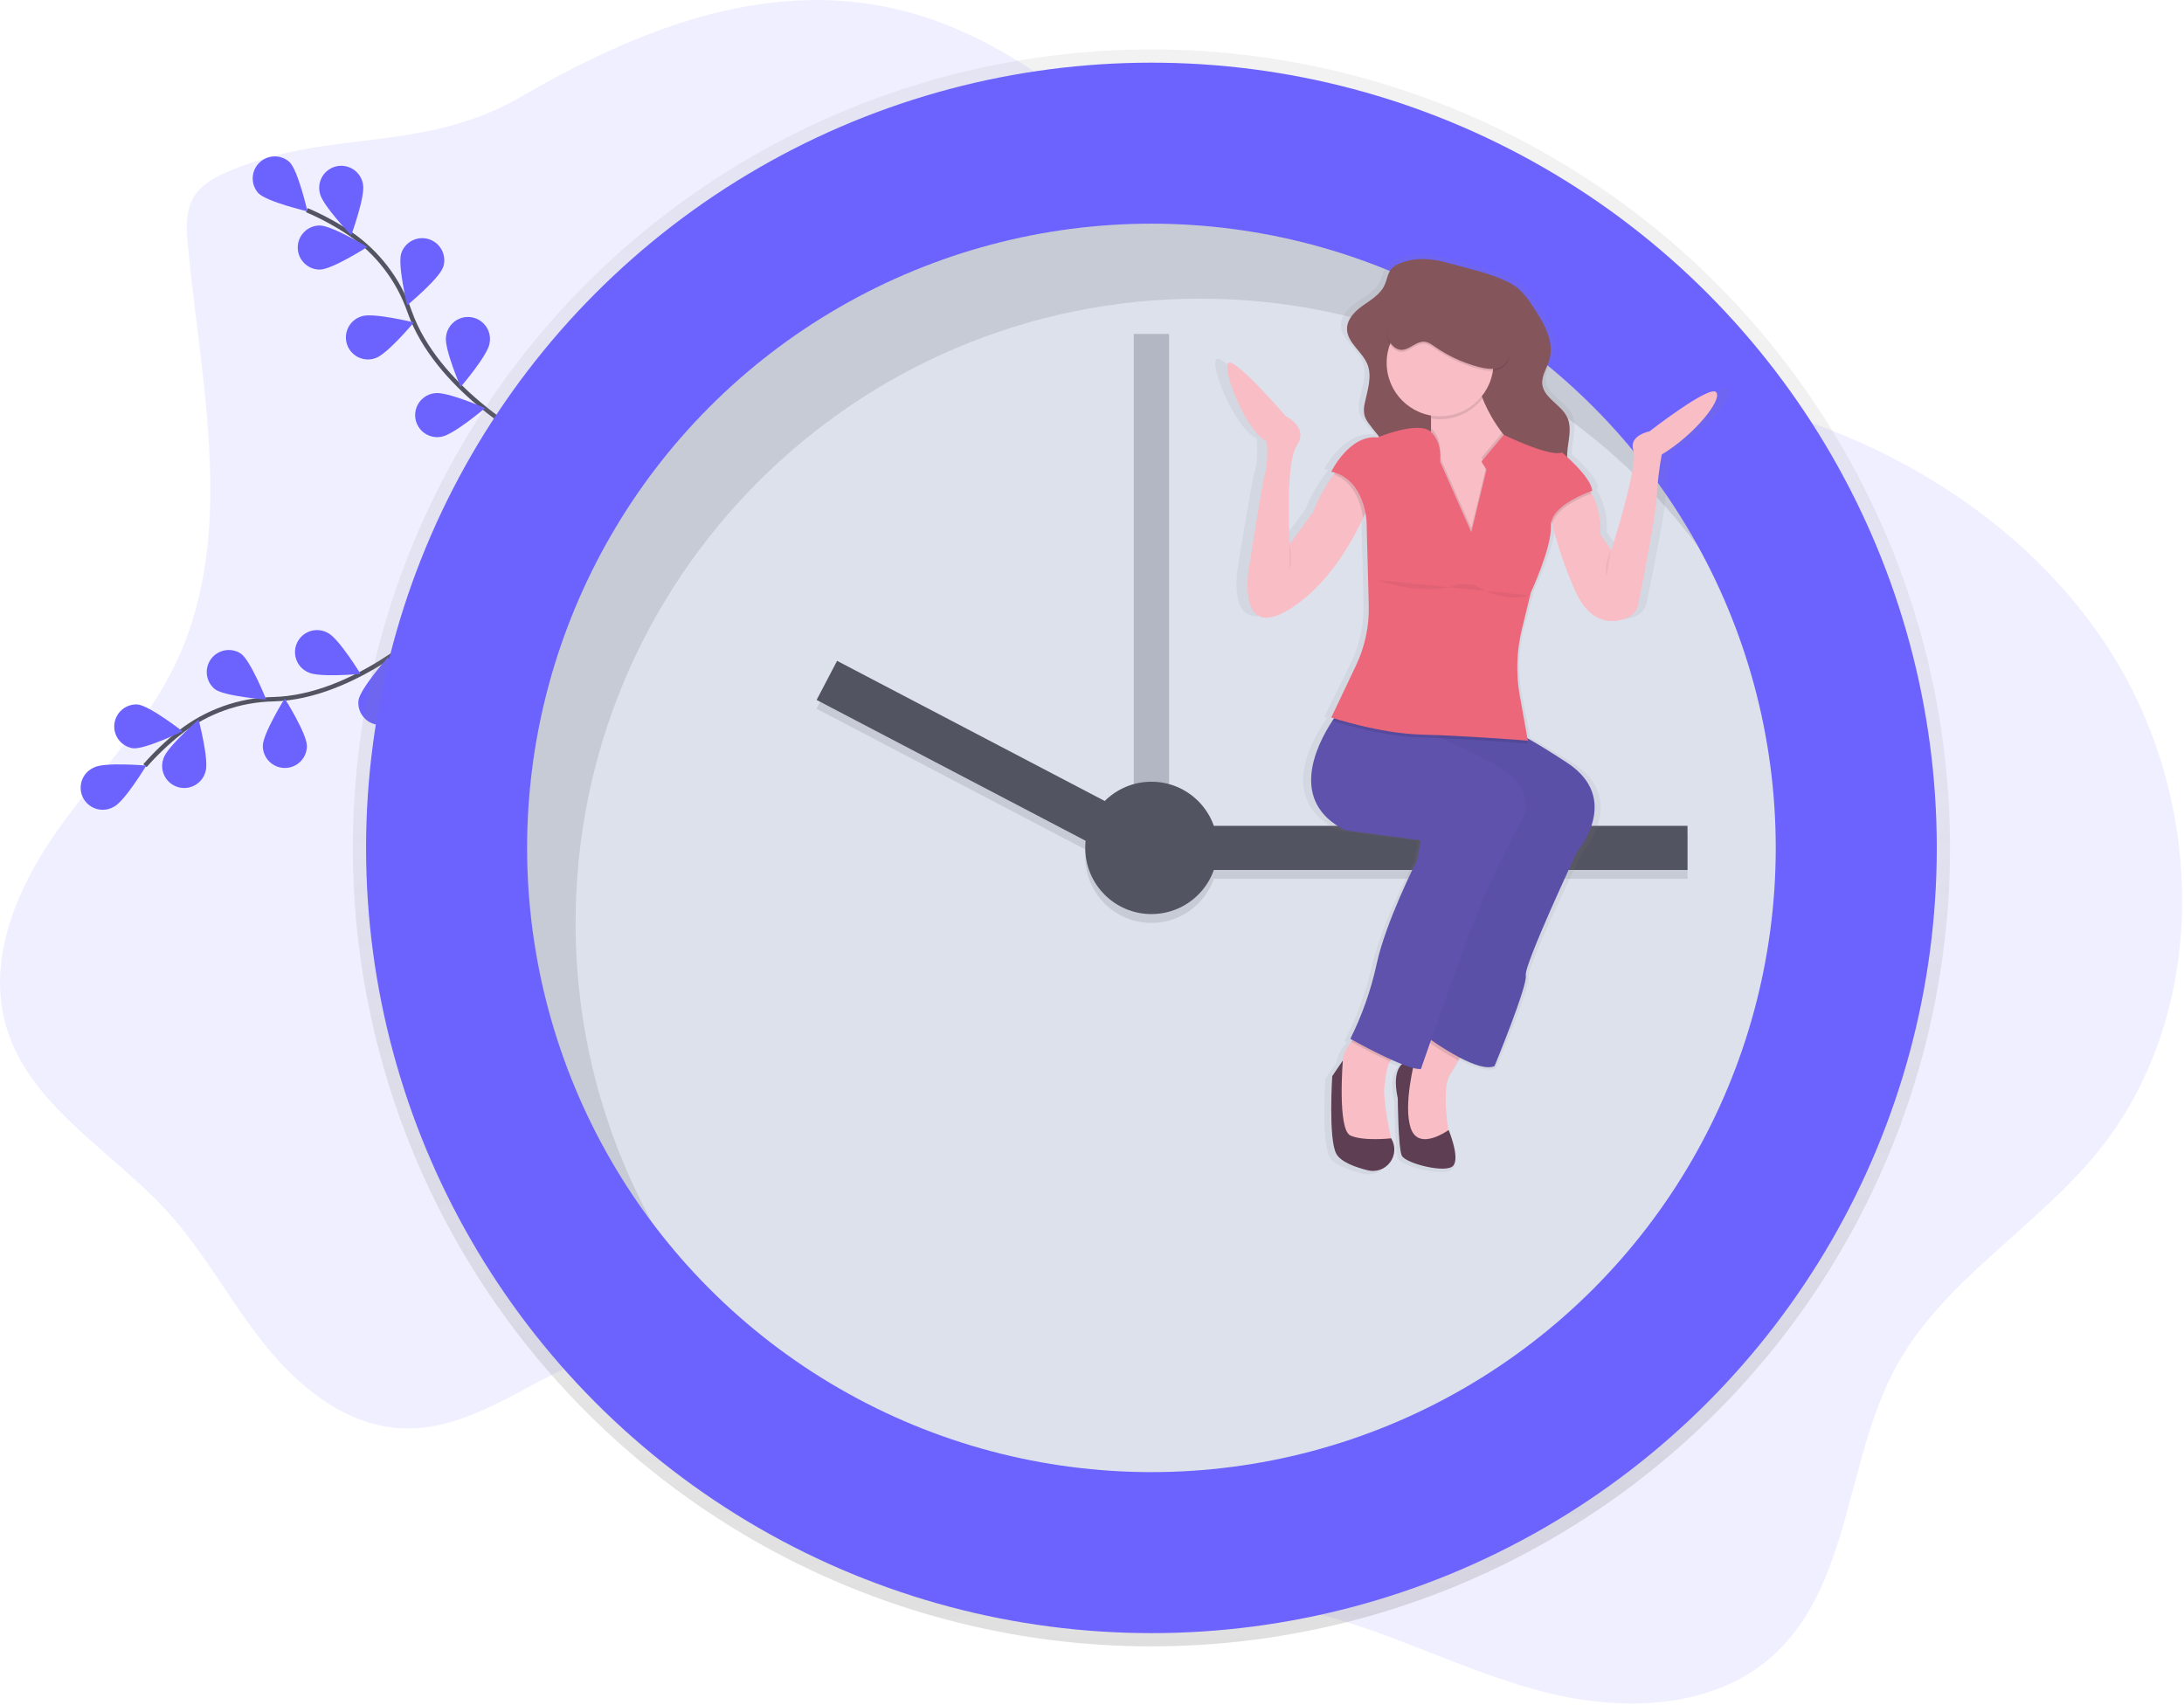 <?xml version="1.0" encoding="UTF-8"?>
<svg version="1.1" viewBox="0 0 990 773" xmlns="http://www.w3.org/2000/svg">
<defs>
<linearGradient id="b" x1="50%" x2="50%" y1="100%" y2="-3.4349e-15%">
<stop stop-color="#808080" stop-opacity=".25" offset="0"/>
<stop stop-color="#808080" stop-opacity=".12" offset=".54"/>
<stop stop-color="#808080" stop-opacity=".1" offset="1"/>
</linearGradient>
<linearGradient id="a" x1="74844%" x2="74844%" y1="59628%" y2="17926%">
<stop stop-color="#808080" stop-opacity=".25" offset="0"/>
<stop stop-color="#808080" stop-opacity=".12" offset=".54"/>
<stop stop-color="#808080" stop-opacity=".1" offset="1"/>
</linearGradient>
</defs>
<g fill="none" fill-rule="evenodd">
<path d="m104.4 77.33c-6.46 2.68-13.09 6.12-16.64 12.15-3.76 6.37-3.31 14.28-2.61 21.65 6.1 63.92 22.17 131.9-5.58 189.8-13.47 28.09-36 50.6-53.92 76.11s-31.45 57.36-23.13 87.37c10.16 36.67 48.08 57 73.64 85.22 16.73 18.45 28.46 40.87 44.07 60.28s37 36.51 61.92 37.65c35.84 1.65 65-29.3 100.14-36.47 36-7.34 72.25 11.34 101.44 33.7s55.74 49.45 89.75 63.41c37.56 15.43 79.9 13.07 119.44 22.34 36 8.45 69.14 26.42 104.88 36s77.63 9 105.32-15.47c36.09-32 33.25-89 56.3-131.33 21.41-39.33 63.32-62.81 91.53-97.58 50.76-62.58 49.1-158.23 6-226.29s-121.17-109.27-201-120c-36-4.83-73.07-4.17-107.68-15.16-92.64-29.4-147.77-134.74-242.35-156.66-60.12-13.91-118.59 10.18-169.8 39.83-44.45 25.74-85.46 14.26-131.72 33.45z" fill="#6C63FF" fill-rule="nonzero" opacity=".1"/>
<path d="m194.68 283.83s-34.13 32.21-70.76 33.17c-15.382 0.306-30.249 5.594-42.37 15.07-5.729 4.529-11.031 9.573-15.84 15.07" stroke="#535461" stroke-width="2"/>
<path d="m42.61 347.93c4.92-2.5 23.7-0.84 23.7-0.84s-9.74 16.15-14.66 18.65c-3.211 1.904-7.216 1.86-10.385-0.113-3.169-1.973-4.975-5.547-4.684-9.269 0.291-3.722 2.631-6.971 6.069-8.428h-0.04z" fill="#6C63FF" fill-rule="nonzero"/>
<path d="m62.38 319.38c5.49 0.58 20.35 12.18 20.35 12.18s-17 8.26-22.44 7.69c-5.287-0.799-9.011-5.616-8.451-10.934 0.559-5.318 5.203-9.255 10.541-8.936z" fill="#6C63FF" fill-rule="nonzero"/>
<path d="m109.26 296.37c4.44 3.27 11.42 20.79 11.42 20.79s-18.81-1.43-23.25-4.69c-4.157-3.359-4.939-9.393-1.774-13.7s9.156-5.364 13.604-2.4z" fill="#6C63FF" fill-rule="nonzero"/>
<path d="m148.65 286.96c4.93 2.47 14.77 18.56 14.77 18.56s-18.78 1.77-23.71-0.7c-3.389-1.48-5.684-4.709-5.969-8.396-0.284-3.687 1.489-7.229 4.611-9.211 3.122-1.982 7.082-2.079 10.298-0.253z" fill="#6C63FF" fill-rule="nonzero"/>
<path d="m93.18 349.77c1.64-5.27-3.16-23.51-3.16-23.51s-14.28 12.32-15.92 17.59c-1.259 3.465-0.509 7.341 1.95 10.087 2.46 2.746 6.23 3.916 9.812 3.045 3.582-0.871 6.394-3.643 7.317-7.212z" fill="#6C63FF" fill-rule="nonzero"/>
<path d="m139.11 338.14c0-5.52-10.05-21.48-10.05-21.48s-9.94 16-9.93 21.54c0.017 5.523 4.507 9.987 10.03 9.97 5.523-0.017 9.987-4.507 9.97-10.03h-0.02z" fill="#6C63FF" fill-rule="nonzero"/>
<path d="m182.2 320.78c0.92-5.44-6.28-22.87-6.28-22.87s-12.51 14.12-13.42 19.56c-0.638 5.301 3.001 10.169 8.266 11.056 5.266 0.887 10.299-2.519 11.434-7.736v-0.01z" fill="#6C63FF" fill-rule="nonzero"/>
<path d="m239.03 198.53s-41.11-22.58-53.33-57.17c-5.02-14.545-14.625-27.069-27.37-35.69-6.082-4.047-12.522-7.528-19.24-10.4" stroke="#535461" stroke-width="2"/>
<path d="m131.29 73.52c3.89 3.91 8.08 22.3 8.08 22.3s-18.36-4.3-22.25-8.22c-3.568-3.962-3.4-10.027 0.383-13.785 3.782-3.758 9.848-3.888 13.787-0.295z" fill="#6C63FF" fill-rule="nonzero"/>
<path d="m164.54 83.55c1.14 5.4-5.33 23.11-5.33 23.11s-13.07-13.59-14.21-19c-0.922-3.564 0.189-7.346 2.891-9.845 2.702-2.499 6.559-3.312 10.04-2.116 3.481 1.196 6.024 4.208 6.618 7.841l-0.01 0.01z" fill="#6C63FF" fill-rule="nonzero"/>
<path d="m200.84 121.14c-1.74 5.23-16.27 17.26-16.27 17.26s-4.42-18.33-2.68-23.57c1.742-5.247 7.408-8.088 12.655-6.345 5.247 1.742 8.088 7.408 6.345 12.655h-0.05z" fill="#6C63FF" fill-rule="nonzero"/>
<path d="m221.92 155.69c-0.83 5.45-13.12 19.76-13.12 19.76s-7.46-17.32-6.63-22.77c0.377-3.669 2.742-6.833 6.155-8.232 3.413-1.399 7.318-0.806 10.162 1.544 2.843 2.349 4.163 6.073 3.433 9.688v0.01z" fill="#6C63FF" fill-rule="nonzero"/>
<path d="m145.08 122.21c5.52-0.06 21.4-10.24 21.4-10.24s-16.11-9.8-21.63-9.74c-5.523 0.064-9.948 4.592-9.885 10.115s4.592 9.948 10.115 9.885v-0.02z" fill="#6C63FF" fill-rule="nonzero"/>
<path d="m170.24 162.35c5.24-1.71 17.35-16.17 17.35-16.17s-18.31-4.53-23.55-2.82c-3.521 1.005-6.212 3.854-7.013 7.427-0.801 3.573 0.414 7.299 3.169 9.711s6.608 3.127 10.044 1.861v-0.01z" fill="#6C63FF" fill-rule="nonzero"/>
<path d="m200.04 198.01c5.46-0.8 19.84-13 19.84-13s-17.28-7.56-22.73-6.76c-3.656 0.377-6.81 2.728-8.215 6.125-1.405 3.396-0.834 7.289 1.487 10.138 2.321 2.849 6.018 4.196 9.628 3.507l-0.01-0.01z" fill="#6C63FF" fill-rule="nonzero"/>
<circle cx="521.94" cy="384.41" r="362" fill="url(#b)" fill-rule="nonzero"/>
<circle cx="521.94" cy="384.41" r="356" fill="#6C63FF" fill-rule="nonzero"/>
<circle cx="521.94" cy="384.41" r="283" fill="#DDE1EC" fill-rule="nonzero"/>
<rect x="513.94" y="151.41" width="16" height="250" fill="#535461" fill-rule="nonzero" opacity=".3"/>
<g transform="translate(370 303)" fill="#000" fill-rule="nonzero" opacity=".1">
<rect x="168.94" y="75.41" width="226" height="20"/>
<rect transform="translate(75.843 46.677) rotate(-62.36) translate(-75.843 -46.677)" x="65.843" y="-33.583" width="20" height="160.52"/>
<circle cx="151.94" cy="85.41" r="30"/>
</g>
<rect x="538.94" y="374.41" width="226" height="20" fill="#535461" fill-rule="nonzero"/>
<rect transform="translate(445.91 345.7) rotate(27.64) translate(-445.91 -345.7)" x="365.65" y="335.7" width="160.52" height="20" fill="#535461" fill-rule="nonzero"/>
<circle cx="521.94" cy="384.41" r="30" fill="#535461" fill-rule="nonzero"/>
<g transform="translate(238 101)" fill="#000" fill-rule="nonzero" opacity=".1">
<path d="m22.92 317.41c0-156.3 126.7-283 283-283 88.945-0.079 172.74 41.728 226.16 112.84-48.16-87.52-141.16-146.84-248.16-146.84-156.3 0-283 126.7-283 283-0.092 61.402 19.878 121.15 56.87 170.16-22.941-41.711-34.938-88.556-34.87-136.16z"/>
</g>
<path d="m783.42 176.23c-3.36-3.23-31.64 18-31.64 18s-10.07 1.84-7.67 8.75-10.55 45.61-10.55 45.61l-5.27-7.37c0.51-8.65-1.87-14.78-4.19-18.6-0.19-0.31-0.38-0.61-0.57-0.89l0.92-0.32c-0.35-4.72-7.9-11.91-11.91-15.43v-1.52c0.25-5.64 2.51-11.59 0-16.7-2.84-5.83-11.15-8.76-11.85-15.16-0.42-3.82 2.16-7.27 3.3-10.95 2.72-8.8-2.93-17.78-8.33-25.36-1.829-2.842-4.055-5.408-6.61-7.62-2.434-1.78-5.107-3.207-7.94-4.24-7.91-3.2-16-4.81-24.16-7-7.83-2.08-15.05-3.07-23-0.46-1.887 0.509-3.609 1.498-5 2.87-1.89 2.12-2.14 5.14-3.38 7.67-2 4.07-6.31 6.5-10.12 9.11s-7.63 6.19-7.65 10.69c0 6.39 7.3 10.41 9.74 16.36 2.28 5.54 0 11.71-1.27 17.55-0.531 1.887-0.582 3.878-0.15 5.79 0.504 1.425 1.263 2.747 2.24 3.9 1.51 2 3.13 3.86 4.74 5.76l-0.74 0.29c-13.42-1.38-22.05 15.66-22.05 15.66 0.62 0.13 1.21 0.28 1.79 0.45l-0.57 0.74c-4.055 5.266-7.369 11.064-9.85 17.23l-11 14.74s-2.4-36.86 3.36-45.15-5.27-13.36-5.27-13.36-24-26.72-27.33-24.42 8.15 31.33 18.22 35.94c0 0 1 9.21-1 15.2-1.21 3.79-7.67 43.77-7.67 43.77s-5.75 33.63 20.62 17c17.13-10.78 28.2-29.34 33.84-41 0.393-0.82 0.763-1.603 1.11-2.35 0.261 1.237 0.438 2.49 0.53 3.75l1 38.53c0.253 9.53-1.827 18.978-6.06 27.52l-11.75 23.83 1.31 0.4-0.79 1.14c-7.74 11.39-20.9 37 6.19 50.05l36 4.61-1.92 9.21s-14.86 28.1-19.18 47.45c-2.683 11.849-6.874 23.306-12.47 34.09l1.11 0.59c-0.23 0.26-0.47 0.53-0.7 0.81-2.183 2.455-3.625 5.479-4.16 8.72l-4.88 6.92s-1.92 28.56 1.92 35.48c2.1 3.78 9.07 6.18 15 7.58 8.8 2.09 15.9-7 11.23-14.49l-0.06-0.1h-0.09c-1-4.65-4.06-19.08-3.06-24.56 0.28-1.56 0.54-3.11 0.67-4.69 0.241-2.076 0.872-4.088 1.86-5.93 0.16-0.31 0.33-0.61 0.5-0.91l0.52 0.22c1.61 0.69 3.2 1.34 4.71 1.91-2.34 2.13-4 6.54-2 15.61 0 0 0.19 22.69 1.92 26.26s21.09 8.29 24.45 4.61-2.16-16.36-2.16-16.36l-0.17 0.12c-1.11-7.35-2.48-20.51 0.89-25.69 1.36-2.09 2.68-4.25 3.86-6.27l0.73-1.25c6.26 3.12 12.88 5.47 16.5 3.84 0 0 15.82-36.86 14.86-41.46s24.45-56.67 24.45-56.67 21.57-24-4.79-40.54c-8.37-5.27-14.47-8.81-18.9-11.2l-3.71-19.4c-1.907-10.171-1.566-20.635 1-30.66l4-15.26 0.33-1.3s10.07-20.73 9.59-30.41c-0.037-0.752 0.047-1.505 0.25-2.23 0.11 0.46 0.23 0.94 0.36 1.44 2.646 10.061 6.131 19.882 10.42 29.36 7.65 17.26 19 15.89 25.22 13.44 2.705-1.047 4.7-3.385 5.31-6.22 2.24-10.74 8.39-40.83 8.78-49.14 0.349-6.498 1.151-12.964 2.4-19.35 15.78-9.23 29.2-25.35 25.84-28.58z" fill="url(#a)" fill-rule="nonzero"/>
<path d="m666.03 471.45s-2.11 4.23-5 9.31c-1.13 2-2.39 4.15-3.68 6.22-4.57 7.31 0 30.6 0 30.6l-10 1.37-10-5-1.83-16.9v-12.36l11.4-12.75 5-5.52 14.11 5.03z" fill="#F8BDC5" fill-rule="nonzero"/>
<g transform="translate(646 466)" fill="#000" fill-rule="nonzero" opacity=".1">
<path d="m20.03 5.45s-2.11 4.23-5 9.31c-4.415-2.359-8.683-4.984-12.78-7.86l-0.88-0.62-0.47-0.34 5-5.52 14.13 5.03z"/>
</g>
<path d="m714.92 386.03s-24.21 51.61-23.29 56.18-14.16 41.11-14.16 41.11c-3.44 1.62-9.76-0.71-15.72-3.8-4.495-2.396-8.836-5.067-13-8l-0.88-0.62-0.53-0.38 39.74-110.08-35.16-25.79-2.6-1.91-15.72-11.6 48 8.68s1.67-0.21 10.5 4.73c4.24 2.37 10.13 5.92 18.27 11.26 25.09 16.47 4.55 40.22 4.55 40.22z" fill="#5E52AD" fill-rule="nonzero"/>
<g transform="translate(633 321)" fill="#000" fill-rule="nonzero" opacity=".03">
<path d="m81.92 65.03s-24.21 51.61-23.29 56.18-14.16 41.11-14.16 41.11c-3.44 1.62-9.76-0.71-15.72-3.8-4.495-2.396-8.836-5.067-13-8l-0.88-0.62-0.53-0.38 39.74-110.08-35.16-25.79-2.6-1.91-15.72-11.6 48 8.68s1.67-0.21 10.5 4.73c4.24 2.37 10.13 5.92 18.27 11.26 25.09 16.47 4.55 40.22 4.55 40.22z"/>
</g>
<path d="m641.37 480.58s-11.88-1.83-7.76 17.36c0 0 0.18 22.5 1.83 26s20.1 8.22 23.29 4.57-2.06-16.21-2.06-16.21-13.47 9.82-17.13-0.69 1.83-31.03 1.83-31.03z" fill="#5D3E53" fill-rule="nonzero"/>
<path d="m633.14 476.93c-1.296 1.234-2.351 2.699-3.11 4.32-0.944 1.836-1.544 3.828-1.77 5.88-0.12 1.56-0.37 3.11-0.63 4.65-1.14 6.51 3.23 25.8 3.23 25.8l-17.36 2.74-6.39-6.85-1.37-15.07c1.705-5.167 2.629-10.56 2.74-16 0-3.93 2-7.44 4-10 1.356-1.708 2.91-3.249 4.63-4.59 0 0 19.69 5.92 16.03 9.12z" fill="#F8BDC5" fill-rule="nonzero"/>
<g transform="translate(612 467)" fill="#000" fill-rule="nonzero" opacity=".1">
<path d="m21.14 9.93c-1.296 1.234-2.351 2.699-3.11 4.32-7.11-3.21-14.58-7.26-17.3-8.76l-0.21-0.11c1.356-1.708 2.91-3.249 4.63-4.59 0 0 19.65 5.94 15.99 9.14z"/>
</g>
<path d="m689.33 372.33s-11.41 21.47-18.73 39.28c-4.8 11.7-14.72 39.56-21 57.3l-0.92 2.62c-2.76 7.85-4.6 13.16-4.6 13.16-1.217 0.008-2.428-0.171-3.59-0.53-1.08-0.29-2.29-0.68-3.58-1.16l-1.45-0.55c-1.44-0.56-3-1.21-4.49-1.89-7.26-3.24-15-7.46-17.81-9l-1.06-0.59c5.36-10.738 9.361-22.102 11.91-33.83 4.11-19.18 18.27-47 18.27-47l1.83-9.14-34.26-4.57c-25.81-12.9-13.27-38.33-5.9-49.62 1.257-1.96 2.615-3.852 4.07-5.67l27.41 6s4.32 1.38 13.92 5.63l4.41 2c5.38 2.47 12 5.65 20 9.73 26.98 13.64 15.57 27.83 15.57 27.83z" fill="#5E52AD" fill-rule="nonzero"/>
<path d="m630.69 516.21c1.999 3.368 1.777 7.607-0.563 10.747-2.34 3.14-6.338 4.565-10.137 3.613-5.61-1.39-12.26-3.77-14.26-7.52-3.65-6.85-1.83-35.17-1.83-35.17l4.8-7.08s-2.51 31.29 3.43 34 18.5 1.27 18.5 1.27l0.06 0.14z" fill="#5D3E53" fill-rule="nonzero"/>
<path d="m635.55 119c-1.824 0.508-3.481 1.491-4.8 2.85-1.8 2.1-2 5.1-3.22 7.61-1.9 4-6 6.45-9.64 9s-7.27 6.14-7.29 10.6c0 6.34 7 10.32 9.28 16.21 2.17 5.5 0 11.61-1.21 17.4-0.505 1.875-0.553 3.843-0.14 5.74 0.477 1.407 1.202 2.718 2.14 3.87 4.41 6 9.89 11.32 12.84 18.15 2.24 5.19 2.86 10.92 3.45 16.55 0.85 8.1 1.7 16.35 0.16 24.35-0.15 0.479-0.15 0.991 0 1.47 0.262 0.459 0.676 0.812 1.17 1 5.88 2.857 12.671 3.191 18.803 0.926s11.075-6.933 13.687-12.926c2-4.53 2.77-10 6.73-12.94 0.462-0.382 1.018-0.634 1.61-0.73 0.934 0.026 1.839 0.329 2.6 0.87 5.14 2.78 11.37 2.86 17.1 1.72 3.46-0.69 7-1.92 9.29-4.62 4.51-5.36 2-13.37 2.3-20.36 0.24-5.59 2.39-11.49 0-16.55-2.7-5.78-10.63-8.68-11.29-15-0.4-3.78 2.06-7.21 3.15-10.85 2.59-8.73-2.79-17.63-7.93-25.14-1.729-2.801-3.847-5.343-6.29-7.55-2.305-1.756-4.851-3.17-7.56-4.2-7.53-3.17-15.21-4.77-23-6.93-7.46-2.13-14.33-3.12-21.94-0.52z" fill="#85555C" fill-rule="nonzero"/>
<path d="m673.8 249.46h-26.5v-42.94c0.787-4.124 1.249-8.304 1.38-12.5v-4.3c-0.25-5.12-1.31-10.23-4.09-13.35-7.31-8.22 23.75-6.85 23.75-6.85 0.953 3.775 2.19 7.472 3.7 11.06 2.25 5.599 5.244 10.87 8.9 15.67 3.217 4.271 7.339 7.779 12.07 10.27 18.24 9.14-19.21 42.94-19.21 42.94z" fill="#F8BDC5" fill-rule="nonzero"/>
<g transform="translate(643 169)" fill="#000" fill-rule="nonzero" opacity=".1">
<path d="m29.01 11.58c-5.484 7.15-14.48 10.67-23.36 9.14-0.25-5.12-1.31-10.23-4.09-13.35-7.31-8.22 23.75-6.85 23.75-6.85 0.953 3.775 2.19 7.472 3.7 11.06z"/>
</g>
<circle cx="652.78" cy="164.51" r="24.21" fill="#F8BDC5" fill-rule="nonzero"/>
<path d="m753.27 206.07c-1.189 6.335-1.95 12.743-2.28 19.18-0.37 8.23-6.23 38.07-8.37 48.72-0.548 2.774-2.447 5.089-5.06 6.17-5.94 2.43-16.74 3.79-24-13.32-4.093-9.415-7.414-19.147-9.93-29.1-0.89-3.346-1.558-6.746-2-10.18l16-8.68c1.506 1.409 2.781 3.046 3.78 4.85 2.21 3.79 4.48 9.87 4 18.44l5 7.31s12.33-38.37 10-45.22 7.31-8.68 7.31-8.68 26.95-21 30.15-17.81-9.53 19.18-24.6 28.32z" fill="#F8BDC5" fill-rule="nonzero"/>
<path d="m622.18 224.34c-1.248 3.573-2.684 7.078-4.3 10.5-5.38 11.57-15.92 30-32.24 40.66-25.12 16.44-19.64-16.9-19.64-16.9s6.15-39.64 7.31-43.39c1.83-5.94 0.91-15.07 0.91-15.07-9.59-4.57-20.55-33.34-17.36-35.63s26 24.21 26 24.21 10.51 5 5 13.25-3.2 44.76-3.2 44.76l10.57-14.59c2.351-6.088 5.51-11.833 9.39-17.08 2-2.73 3.4-4.38 3.4-4.38l14.16 13.66z" fill="#F8BDC5" fill-rule="nonzero"/>
<g transform="translate(701 218)" fill="#000" fill-rule="nonzero" opacity=".1">
<path d="m20.42 5.71c-3.36 1.24-16.37 6.49-17.81 14-0.89-3.346-1.558-6.746-2-10.18l16-8.68c1.518 1.41 2.803 3.05 3.81 4.86z"/>
</g>
<g transform="translate(604 210)" fill="#000" fill-rule="nonzero" opacity=".1">
<path d="m18.18 14.34c-1.248 3.573-2.684 7.078-4.3 10.5-0.62-4.52-3.17-16.08-13.26-19.81 2-2.73 3.4-4.38 3.4-4.38l14.16 13.69z"/>
</g>
<g transform="translate(647 194)" fill="#000" fill-rule="nonzero" opacity=".1">
<path d="m26.8 55.46h-26.5v-42.94c0.787-4.124 1.249-8.304 1.38-12.5 5.45 5.26 4.1 13.41 4.1 13.41l14.16 32 6.86-28.29-2.28-3.65 9.4-11.18c3.217 4.271 7.339 7.779 12.07 10.27 18.26 9.08-19.19 42.88-19.19 42.88z"/>
</g>
<g transform="translate(603 321)" fill="#000" fill-rule="nonzero" opacity=".1">
<path d="m89.52 16.14s-20.76-1.65-38.77-2.43l-1.81-0.08c-2.56-0.1-5-0.18-7.39-0.24-17.48-0.42-37.25-6.53-40.61-7.6 1.261-1.953 2.622-3.839 4.08-5.65l27.41 6s4.32 1.38 13.92 5.63l-15.75-11.63 48 8.68s1.67-0.21 10.5 4.73l0.42 2.59z"/>
</g>
<path d="m673.8 212.92l-2.28-3.65 10.14-12.13s20.91 10.25 26.39 8c0 0 13.25 11 13.7 17.36 0 0-19.18 6.39-18.73 16s-9.1 30.14-9.1 30.14l-4 16.42c-2.462 9.951-2.802 20.309-1 30.4l3.65 20.33s-28.78-2.28-48-2.74-41.11-7.76-41.11-7.76l11.21-23.59c4.042-8.513 6.022-17.859 5.78-27.28l-1-38.19s-0.91-19.18-16-22.38c0 0 8.22-16.9 21-15.53 0 0 18.62-7.77 24.15-2.52s4.17 13.48 4.17 13.48l14.16 32 6.87-28.36z" fill="#ED677B" fill-rule="nonzero"/>
<g transform="translate(628 129)" fill="#000" fill-rule="nonzero" opacity=".1">
<path d="m7.31 30.52c3.67 0 6.55-3.89 10.22-3.69 1.9 0.1 3.53 1.31 5.1 2.4 5.933 4.108 12.534 7.154 19.51 9 2.71 0.72 5.58 1.26 8.3 0.6s5.27-2.8 5.58-5.59c0.076-1.23-0.087-2.462-0.48-3.63-3.079-10.728-10.046-19.923-19.54-25.79-3.8-2.33-8.44-4.11-12.65-2.65-3.8 1.31-6.25 4.87-9 7.8-2.072 2.194-4.426 4.104-7 5.68-2 1.21-5 2-6.15 4.22-2.17 4.14 1.24 11.61 6.11 11.65z"/>
</g>
<path d="m635.31 158.61c3.67 0 6.55-3.89 10.22-3.69 1.9 0.1 3.53 1.31 5.1 2.4 5.933 4.108 12.534 7.154 19.51 9 2.71 0.72 5.58 1.26 8.3 0.6s5.27-2.8 5.58-5.59c0.076-1.23-0.087-2.462-0.48-3.63-3.079-10.728-10.046-19.923-19.54-25.79-3.8-2.33-8.44-4.11-12.65-2.65-3.8 1.31-6.25 4.87-9 7.8-2.072 2.194-4.426 4.104-7 5.68-2 1.21-5 2-6.15 4.22-2.17 4.18 1.24 11.6 6.11 11.65z" fill="#85555C" fill-rule="nonzero"/>
<path d="m624.24 262.93s22.38 8.22 37 1.83l7.31 0.46s12.15 8.52 25 4.71" fill="#000" fill-rule="nonzero" opacity=".05"/>
<path d="m730.21 249.23s-3.65 8.68-1.83 11.42" fill="#000" fill-rule="nonzero" opacity=".05"/>
<path d="m584.5 246.49s1.83 8.68 0 11.42" fill="#000" fill-rule="nonzero" opacity=".05"/>
</g></svg>